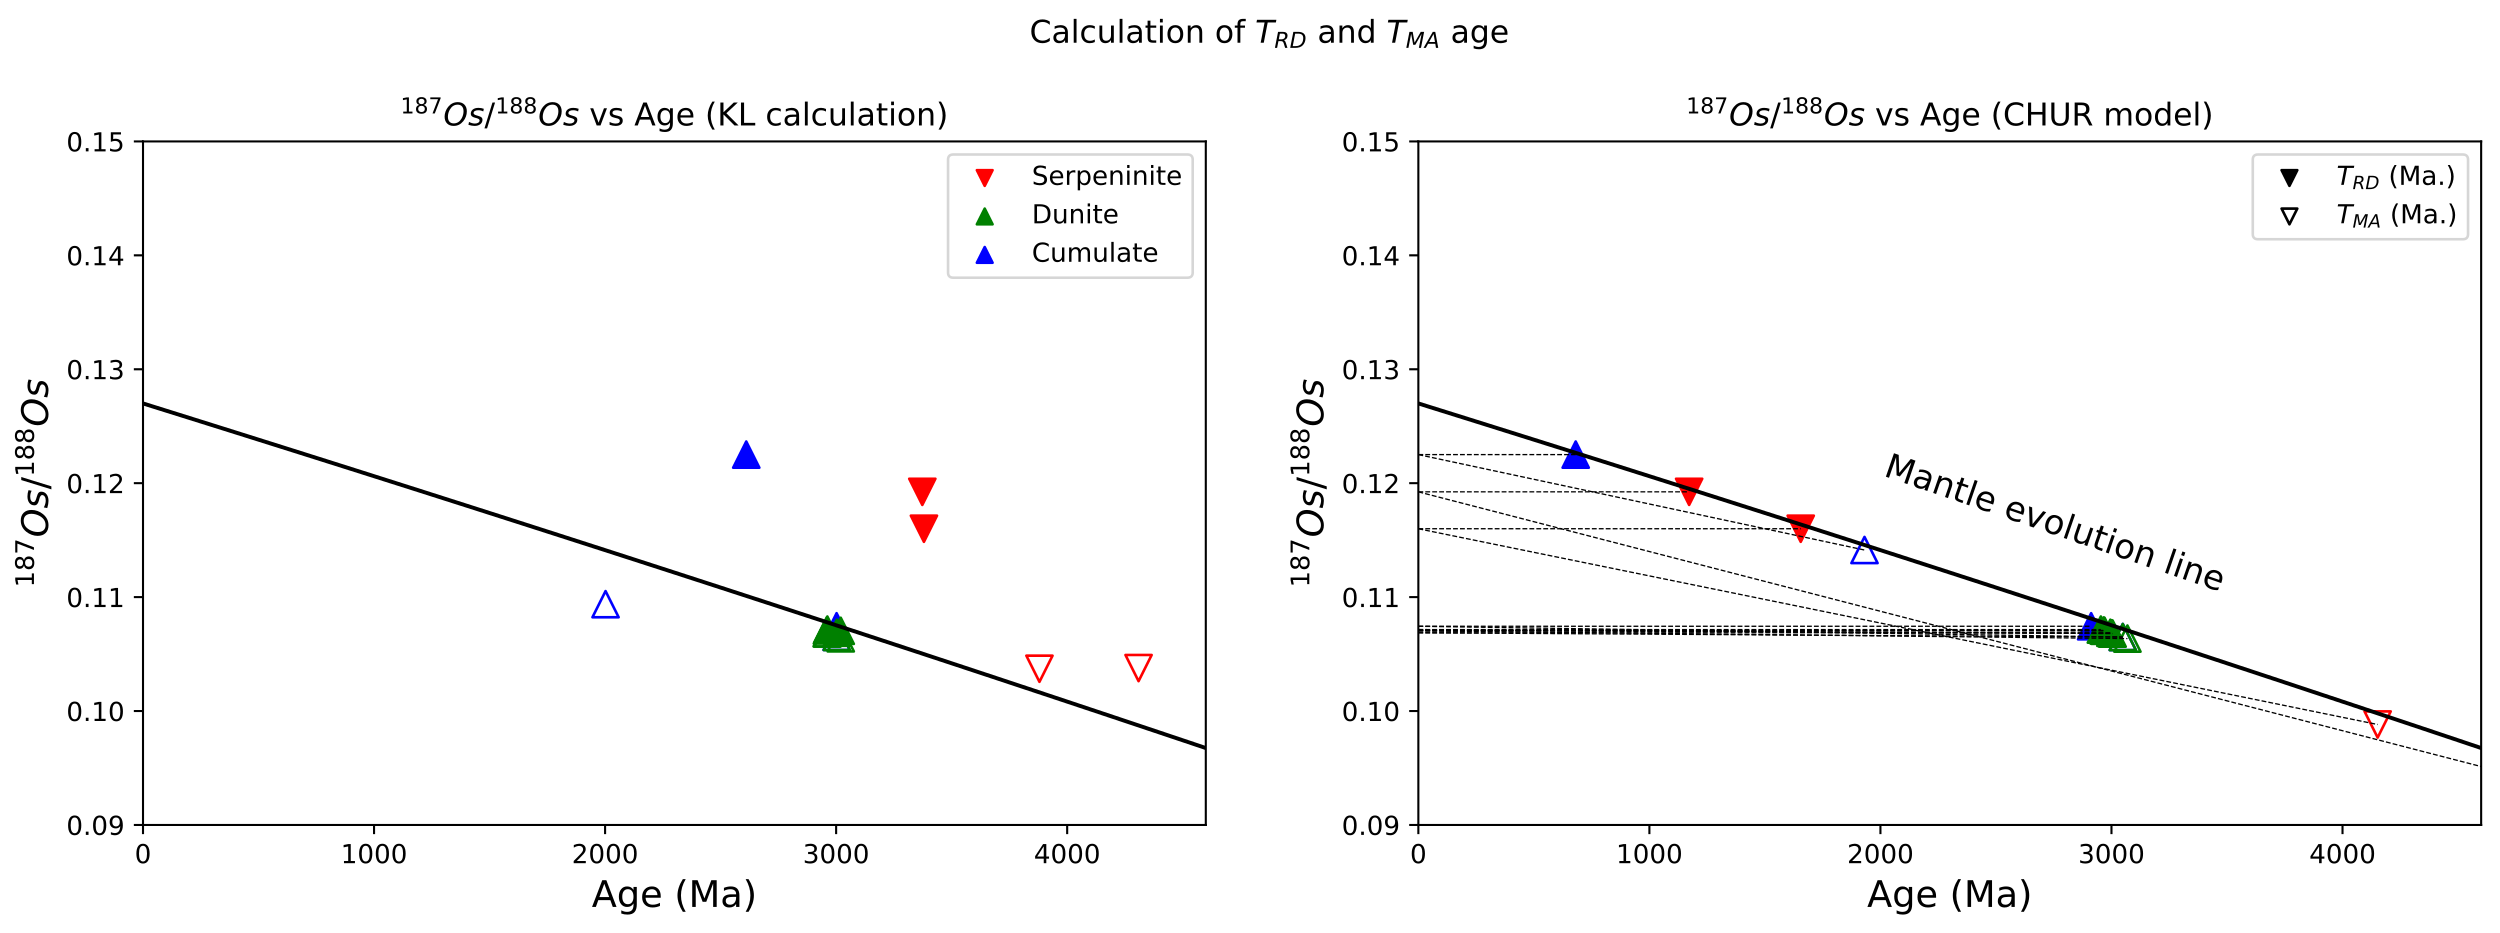 <?xml version="1.0" encoding="utf-8" standalone="no"?>
<!DOCTYPE svg PUBLIC "-//W3C//DTD SVG 1.1//EN"
  "http://www.w3.org/Graphics/SVG/1.1/DTD/svg11.dtd">
<!-- Created with matplotlib (https://matplotlib.org/) -->
<svg height="356.428pt" version="1.1" viewBox="0 0 954.606 356.428" width="954.606pt" xmlns="http://www.w3.org/2000/svg" xmlns:xlink="http://www.w3.org/1999/xlink">
 <defs>
  <style type="text/css">
*{stroke-linecap:butt;stroke-linejoin:round;}
  </style>
 </defs>
 <g id="figure_1">
  <g id="patch_1">
   <path d="M 0 356.428 
L 954.606 356.428 
L 954.606 0 
L 0 0 
z
" style="fill:#ffffff;"/>
  </g>
  <g id="axes_1">
   <g id="patch_2">
    <path d="M 54.606 315 
L 460.424 315 
L 460.424 54 
L 54.606 54 
z
" style="fill:#ffffff;"/>
   </g>
   <g id="PathCollection_1">
    <defs>
     <path d="M 0 -5 
L -5 5 
L 5 5 
z
" id="m060ca60e44" style="stroke:#0000ff;"/>
    </defs>
    <g clip-path="url(#pa802229e99)">
     <use style="fill:#0000ff;stroke:#0000ff;" x="284.952" xlink:href="#m060ca60e44" y="173.582"/>
    </g>
   </g>
   <g id="PathCollection_2">
    <path clip-path="url(#pa802229e99)" d="M 231.225 225.697 
L 226.225 235.697 
L 236.225 235.697 
z
" style="fill:none;stroke:#0000ff;"/>
   </g>
   <g id="PathCollection_3">
    <g clip-path="url(#pa802229e99)">
     <use style="fill:#0000ff;stroke:#0000ff;" x="319.446" xlink:href="#m060ca60e44" y="239.136"/>
    </g>
   </g>
   <g id="PathCollection_4">
    <path clip-path="url(#pa802229e99)" d="M 319.446 238.181 
L 314.446 248.181 
L 324.446 248.181 
z
" style="fill:none;stroke:#0000ff;"/>
   </g>
   <g id="PathCollection_5">
    <defs>
     <path d="M 0 -5 
L -5 5 
L 5 5 
z
" id="m8323a5c4ca" style="stroke:#008000;"/>
    </defs>
    <g clip-path="url(#pa802229e99)">
     <use style="fill:#008000;stroke:#008000;" x="321.034" xlink:href="#m8323a5c4ca" y="240.876"/>
    </g>
   </g>
   <g id="PathCollection_6">
    <path clip-path="url(#pa802229e99)" d="M 321.034 238.747 
L 316.034 248.747 
L 326.034 248.747 
z
" style="fill:none;stroke:#008000;"/>
   </g>
   <g id="PathCollection_7">
    <g clip-path="url(#pa802229e99)">
     <use style="fill:#008000;stroke:#008000;" x="319.534" xlink:href="#m8323a5c4ca" y="241.615"/>
    </g>
   </g>
   <g id="PathCollection_8">
    <path clip-path="url(#pa802229e99)" d="M 319.534 238.225 
L 314.534 248.225 
L 324.534 248.225 
z
" style="fill:none;stroke:#008000;"/>
   </g>
   <g id="PathCollection_9">
    <g clip-path="url(#pa802229e99)">
     <use style="fill:#008000;stroke:#008000;" x="315.917" xlink:href="#m8323a5c4ca" y="240.398"/>
    </g>
   </g>
   <g id="PathCollection_10">
    <path clip-path="url(#pa802229e99)" d="M 315.917 236.92 
L 310.917 246.92 
L 320.917 246.92 
z
" style="fill:none;stroke:#008000;"/>
   </g>
   <g id="PathCollection_11">
    <g clip-path="url(#pa802229e99)">
     <use style="fill:#008000;stroke:#008000;" x="315.741" xlink:href="#m8323a5c4ca" y="240.745"/>
    </g>
   </g>
   <g id="PathCollection_12">
    <path clip-path="url(#pa802229e99)" d="M 315.653 236.833 
L 310.653 246.833 
L 320.653 246.833 
z
" style="fill:none;stroke:#008000;"/>
   </g>
   <g id="PathCollection_13">
    <defs>
     <path d="M -0 5 
L 5 -5 
L -5 -5 
z
" id="m928530972f" style="stroke:#ff0000;"/>
    </defs>
    <g clip-path="url(#pa802229e99)">
     <use style="fill:#ff0000;stroke:#ff0000;" x="352.176" xlink:href="#m928530972f" y="187.806"/>
    </g>
   </g>
   <g id="PathCollection_14">
    <path clip-path="url(#pa802229e99)" d="M 434.751 260.101 
L 439.751 250.101 
L 429.751 250.101 
z
" style="fill:none;stroke:#ff0000;"/>
   </g>
   <g id="PathCollection_15">
    <g clip-path="url(#pa802229e99)">
     <use style="fill:#ff0000;stroke:#ff0000;" x="352.794" xlink:href="#m928530972f" y="201.9"/>
    </g>
   </g>
   <g id="PathCollection_16">
    <path clip-path="url(#pa802229e99)" d="M 396.904 260.361 
L 401.904 250.362 
L 391.904 250.362 
z
" style="fill:none;stroke:#ff0000;"/>
   </g>
   <g id="PathCollection_17"/>
   <g id="PathCollection_18"/>
   <g id="PathCollection_19"/>
   <g id="matplotlib.axis_1">
    <g id="xtick_1">
     <g id="line2d_1">
      <defs>
       <path d="M 0 0 
L 0 3.5 
" id="maa7078c59e" style="stroke:#000000;stroke-width:0.8;"/>
      </defs>
      <g>
       <use style="stroke:#000000;stroke-width:0.8;" x="54.606" xlink:href="#maa7078c59e" y="315"/>
      </g>
     </g>
     <g id="text_1">
      <!-- 0 -->
      <defs>
       <path d="M 31.781 66.406 
Q 24.172 66.406 20.328 58.906 
Q 16.5 51.422 16.5 36.375 
Q 16.5 21.391 20.328 13.891 
Q 24.172 6.391 31.781 6.391 
Q 39.453 6.391 43.281 13.891 
Q 47.125 21.391 47.125 36.375 
Q 47.125 51.422 43.281 58.906 
Q 39.453 66.406 31.781 66.406 
z
M 31.781 74.219 
Q 44.047 74.219 50.516 64.516 
Q 56.984 54.828 56.984 36.375 
Q 56.984 17.969 50.516 8.266 
Q 44.047 -1.422 31.781 -1.422 
Q 19.531 -1.422 13.062 8.266 
Q 6.594 17.969 6.594 36.375 
Q 6.594 54.828 13.062 64.516 
Q 19.531 74.219 31.781 74.219 
z
" id="DejaVuSans-48"/>
      </defs>
      <g transform="translate(51.424 329.598)scale(0.1 -0.1)">
       <use xlink:href="#DejaVuSans-48"/>
      </g>
     </g>
    </g>
    <g id="xtick_2">
     <g id="line2d_2">
      <g>
       <use style="stroke:#000000;stroke-width:0.8;" x="142.827" xlink:href="#maa7078c59e" y="315"/>
      </g>
     </g>
     <g id="text_2">
      <!-- 1000 -->
      <defs>
       <path d="M 12.406 8.297 
L 28.516 8.297 
L 28.516 63.922 
L 10.984 60.406 
L 10.984 69.391 
L 28.422 72.906 
L 38.281 72.906 
L 38.281 8.297 
L 54.391 8.297 
L 54.391 0 
L 12.406 0 
z
" id="DejaVuSans-49"/>
      </defs>
      <g transform="translate(130.102 329.598)scale(0.1 -0.1)">
       <use xlink:href="#DejaVuSans-49"/>
       <use x="63.623" xlink:href="#DejaVuSans-48"/>
       <use x="127.246" xlink:href="#DejaVuSans-48"/>
       <use x="190.869" xlink:href="#DejaVuSans-48"/>
      </g>
     </g>
    </g>
    <g id="xtick_3">
     <g id="line2d_3">
      <g>
       <use style="stroke:#000000;stroke-width:0.8;" x="231.048" xlink:href="#maa7078c59e" y="315"/>
      </g>
     </g>
     <g id="text_3">
      <!-- 2000 -->
      <defs>
       <path d="M 19.188 8.297 
L 53.609 8.297 
L 53.609 0 
L 7.328 0 
L 7.328 8.297 
Q 12.938 14.109 22.625 23.891 
Q 32.328 33.688 34.812 36.531 
Q 39.547 41.844 41.422 45.531 
Q 43.312 49.219 43.312 52.781 
Q 43.312 58.594 39.234 62.25 
Q 35.156 65.922 28.609 65.922 
Q 23.969 65.922 18.812 64.312 
Q 13.672 62.703 7.812 59.422 
L 7.812 69.391 
Q 13.766 71.781 18.938 73 
Q 24.125 74.219 28.422 74.219 
Q 39.75 74.219 46.484 68.547 
Q 53.219 62.891 53.219 53.422 
Q 53.219 48.922 51.531 44.891 
Q 49.859 40.875 45.406 35.406 
Q 44.188 33.984 37.641 27.219 
Q 31.109 20.453 19.188 8.297 
z
" id="DejaVuSans-50"/>
      </defs>
      <g transform="translate(218.323 329.598)scale(0.1 -0.1)">
       <use xlink:href="#DejaVuSans-50"/>
       <use x="63.623" xlink:href="#DejaVuSans-48"/>
       <use x="127.246" xlink:href="#DejaVuSans-48"/>
       <use x="190.869" xlink:href="#DejaVuSans-48"/>
      </g>
     </g>
    </g>
    <g id="xtick_4">
     <g id="line2d_4">
      <g>
       <use style="stroke:#000000;stroke-width:0.8;" x="319.27" xlink:href="#maa7078c59e" y="315"/>
      </g>
     </g>
     <g id="text_4">
      <!-- 3000 -->
      <defs>
       <path d="M 40.578 39.312 
Q 47.656 37.797 51.625 33 
Q 55.609 28.219 55.609 21.188 
Q 55.609 10.406 48.188 4.484 
Q 40.766 -1.422 27.094 -1.422 
Q 22.516 -1.422 17.656 -0.516 
Q 12.797 0.391 7.625 2.203 
L 7.625 11.719 
Q 11.719 9.328 16.594 8.109 
Q 21.484 6.891 26.812 6.891 
Q 36.078 6.891 40.938 10.547 
Q 45.797 14.203 45.797 21.188 
Q 45.797 27.641 41.281 31.266 
Q 36.766 34.906 28.719 34.906 
L 20.219 34.906 
L 20.219 43.016 
L 29.109 43.016 
Q 36.375 43.016 40.234 45.922 
Q 44.094 48.828 44.094 54.297 
Q 44.094 59.906 40.109 62.906 
Q 36.141 65.922 28.719 65.922 
Q 24.656 65.922 20.016 65.031 
Q 15.375 64.156 9.812 62.312 
L 9.812 71.094 
Q 15.438 72.656 20.344 73.438 
Q 25.25 74.219 29.594 74.219 
Q 40.828 74.219 47.359 69.109 
Q 53.906 64.016 53.906 55.328 
Q 53.906 49.266 50.438 45.094 
Q 46.969 40.922 40.578 39.312 
z
" id="DejaVuSans-51"/>
      </defs>
      <g transform="translate(306.545 329.598)scale(0.1 -0.1)">
       <use xlink:href="#DejaVuSans-51"/>
       <use x="63.623" xlink:href="#DejaVuSans-48"/>
       <use x="127.246" xlink:href="#DejaVuSans-48"/>
       <use x="190.869" xlink:href="#DejaVuSans-48"/>
      </g>
     </g>
    </g>
    <g id="xtick_5">
     <g id="line2d_5">
      <g>
       <use style="stroke:#000000;stroke-width:0.8;" x="407.491" xlink:href="#maa7078c59e" y="315"/>
      </g>
     </g>
     <g id="text_5">
      <!-- 4000 -->
      <defs>
       <path d="M 37.797 64.312 
L 12.891 25.391 
L 37.797 25.391 
z
M 35.203 72.906 
L 47.609 72.906 
L 47.609 25.391 
L 58.016 25.391 
L 58.016 17.188 
L 47.609 17.188 
L 47.609 0 
L 37.797 0 
L 37.797 17.188 
L 4.891 17.188 
L 4.891 26.703 
z
" id="DejaVuSans-52"/>
      </defs>
      <g transform="translate(394.766 329.598)scale(0.1 -0.1)">
       <use xlink:href="#DejaVuSans-52"/>
       <use x="63.623" xlink:href="#DejaVuSans-48"/>
       <use x="127.246" xlink:href="#DejaVuSans-48"/>
       <use x="190.869" xlink:href="#DejaVuSans-48"/>
      </g>
     </g>
    </g>
    <g id="text_6">
     <!-- Age (Ma) -->
     <defs>
      <path d="M 34.188 63.188 
L 20.797 26.906 
L 47.609 26.906 
z
M 28.609 72.906 
L 39.797 72.906 
L 67.578 0 
L 57.328 0 
L 50.688 18.703 
L 17.828 18.703 
L 11.188 0 
L 0.781 0 
z
" id="DejaVuSans-65"/>
      <path d="M 45.406 27.984 
Q 45.406 37.75 41.375 43.109 
Q 37.359 48.484 30.078 48.484 
Q 22.859 48.484 18.828 43.109 
Q 14.797 37.75 14.797 27.984 
Q 14.797 18.266 18.828 12.891 
Q 22.859 7.516 30.078 7.516 
Q 37.359 7.516 41.375 12.891 
Q 45.406 18.266 45.406 27.984 
z
M 54.391 6.781 
Q 54.391 -7.172 48.188 -13.984 
Q 42 -20.797 29.203 -20.797 
Q 24.469 -20.797 20.266 -20.094 
Q 16.062 -19.391 12.109 -17.922 
L 12.109 -9.188 
Q 16.062 -11.328 19.922 -12.344 
Q 23.781 -13.375 27.781 -13.375 
Q 36.625 -13.375 41.016 -8.766 
Q 45.406 -4.156 45.406 5.172 
L 45.406 9.625 
Q 42.625 4.781 38.281 2.391 
Q 33.938 0 27.875 0 
Q 17.828 0 11.672 7.656 
Q 5.516 15.328 5.516 27.984 
Q 5.516 40.672 11.672 48.328 
Q 17.828 56 27.875 56 
Q 33.938 56 38.281 53.609 
Q 42.625 51.219 45.406 46.391 
L 45.406 54.688 
L 54.391 54.688 
z
" id="DejaVuSans-103"/>
      <path d="M 56.203 29.594 
L 56.203 25.203 
L 14.891 25.203 
Q 15.484 15.922 20.484 11.062 
Q 25.484 6.203 34.422 6.203 
Q 39.594 6.203 44.453 7.469 
Q 49.312 8.734 54.109 11.281 
L 54.109 2.781 
Q 49.266 0.734 44.188 -0.344 
Q 39.109 -1.422 33.891 -1.422 
Q 20.797 -1.422 13.156 6.188 
Q 5.516 13.812 5.516 26.812 
Q 5.516 40.234 12.766 48.109 
Q 20.016 56 32.328 56 
Q 43.359 56 49.781 48.891 
Q 56.203 41.797 56.203 29.594 
z
M 47.219 32.234 
Q 47.125 39.594 43.094 43.984 
Q 39.062 48.391 32.422 48.391 
Q 24.906 48.391 20.391 44.141 
Q 15.875 39.891 15.188 32.172 
z
" id="DejaVuSans-101"/>
      <path id="DejaVuSans-32"/>
      <path d="M 31 75.875 
Q 24.469 64.656 21.281 53.656 
Q 18.109 42.672 18.109 31.391 
Q 18.109 20.125 21.312 9.062 
Q 24.516 -2 31 -13.188 
L 23.188 -13.188 
Q 15.875 -1.703 12.234 9.375 
Q 8.594 20.453 8.594 31.391 
Q 8.594 42.281 12.203 53.312 
Q 15.828 64.359 23.188 75.875 
z
" id="DejaVuSans-40"/>
      <path d="M 9.812 72.906 
L 24.516 72.906 
L 43.109 23.297 
L 61.812 72.906 
L 76.516 72.906 
L 76.516 0 
L 66.891 0 
L 66.891 64.016 
L 48.094 14.016 
L 38.188 14.016 
L 19.391 64.016 
L 19.391 0 
L 9.812 0 
z
" id="DejaVuSans-77"/>
      <path d="M 34.281 27.484 
Q 23.391 27.484 19.188 25 
Q 14.984 22.516 14.984 16.5 
Q 14.984 11.719 18.141 8.906 
Q 21.297 6.109 26.703 6.109 
Q 34.188 6.109 38.703 11.406 
Q 43.219 16.703 43.219 25.484 
L 43.219 27.484 
z
M 52.203 31.203 
L 52.203 0 
L 43.219 0 
L 43.219 8.297 
Q 40.141 3.328 35.547 0.953 
Q 30.953 -1.422 24.312 -1.422 
Q 15.922 -1.422 10.953 3.297 
Q 6 8.016 6 15.922 
Q 6 25.141 12.172 29.828 
Q 18.359 34.516 30.609 34.516 
L 43.219 34.516 
L 43.219 35.406 
Q 43.219 41.609 39.141 45 
Q 35.062 48.391 27.688 48.391 
Q 23 48.391 18.547 47.266 
Q 14.109 46.141 10.016 43.891 
L 10.016 52.203 
Q 14.938 54.109 19.578 55.047 
Q 24.219 56 28.609 56 
Q 40.484 56 46.344 49.844 
Q 52.203 43.703 52.203 31.203 
z
" id="DejaVuSans-97"/>
      <path d="M 8.016 75.875 
L 15.828 75.875 
Q 23.141 64.359 26.781 53.312 
Q 30.422 42.281 30.422 31.391 
Q 30.422 20.453 26.781 9.375 
Q 23.141 -1.703 15.828 -13.188 
L 8.016 -13.188 
Q 14.5 -2 17.703 9.062 
Q 20.906 20.125 20.906 31.391 
Q 20.906 42.672 17.703 53.656 
Q 14.5 64.656 8.016 75.875 
z
" id="DejaVuSans-41"/>
     </defs>
     <g transform="translate(225.959 346.316)scale(0.14 -0.14)">
      <use xlink:href="#DejaVuSans-65"/>
      <use x="68.408" xlink:href="#DejaVuSans-103"/>
      <use x="131.885" xlink:href="#DejaVuSans-101"/>
      <use x="193.408" xlink:href="#DejaVuSans-32"/>
      <use x="225.195" xlink:href="#DejaVuSans-40"/>
      <use x="264.209" xlink:href="#DejaVuSans-77"/>
      <use x="350.488" xlink:href="#DejaVuSans-97"/>
      <use x="411.768" xlink:href="#DejaVuSans-41"/>
     </g>
    </g>
   </g>
   <g id="matplotlib.axis_2">
    <g id="ytick_1">
     <g id="line2d_6">
      <defs>
       <path d="M 0 0 
L -3.5 0 
" id="m5f5514abdb" style="stroke:#000000;stroke-width:0.8;"/>
      </defs>
      <g>
       <use style="stroke:#000000;stroke-width:0.8;" x="54.606" xlink:href="#m5f5514abdb" y="315"/>
      </g>
     </g>
     <g id="text_7">
      <!-- 0.09 -->
      <defs>
       <path d="M 10.688 12.406 
L 21 12.406 
L 21 0 
L 10.688 0 
z
" id="DejaVuSans-46"/>
       <path d="M 10.984 1.516 
L 10.984 10.5 
Q 14.703 8.734 18.5 7.812 
Q 22.312 6.891 25.984 6.891 
Q 35.75 6.891 40.891 13.453 
Q 46.047 20.016 46.781 33.406 
Q 43.953 29.203 39.594 26.953 
Q 35.25 24.703 29.984 24.703 
Q 19.047 24.703 12.672 31.312 
Q 6.297 37.938 6.297 49.422 
Q 6.297 60.641 12.938 67.422 
Q 19.578 74.219 30.609 74.219 
Q 43.266 74.219 49.922 64.516 
Q 56.594 54.828 56.594 36.375 
Q 56.594 19.141 48.406 8.859 
Q 40.234 -1.422 26.422 -1.422 
Q 22.703 -1.422 18.891 -0.688 
Q 15.094 0.047 10.984 1.516 
z
M 30.609 32.422 
Q 37.25 32.422 41.125 36.953 
Q 45.016 41.5 45.016 49.422 
Q 45.016 57.281 41.125 61.844 
Q 37.25 66.406 30.609 66.406 
Q 23.969 66.406 20.094 61.844 
Q 16.219 57.281 16.219 49.422 
Q 16.219 41.5 20.094 36.953 
Q 23.969 32.422 30.609 32.422 
z
" id="DejaVuSans-57"/>
      </defs>
      <g transform="translate(25.34 318.799)scale(0.1 -0.1)">
       <use xlink:href="#DejaVuSans-48"/>
       <use x="63.623" xlink:href="#DejaVuSans-46"/>
       <use x="95.41" xlink:href="#DejaVuSans-48"/>
       <use x="159.033" xlink:href="#DejaVuSans-57"/>
      </g>
     </g>
    </g>
    <g id="ytick_2">
     <g id="line2d_7">
      <g>
       <use style="stroke:#000000;stroke-width:0.8;" x="54.606" xlink:href="#m5f5514abdb" y="271.5"/>
      </g>
     </g>
     <g id="text_8">
      <!-- 0.10 -->
      <g transform="translate(25.34 275.299)scale(0.1 -0.1)">
       <use xlink:href="#DejaVuSans-48"/>
       <use x="63.623" xlink:href="#DejaVuSans-46"/>
       <use x="95.41" xlink:href="#DejaVuSans-49"/>
       <use x="159.033" xlink:href="#DejaVuSans-48"/>
      </g>
     </g>
    </g>
    <g id="ytick_3">
     <g id="line2d_8">
      <g>
       <use style="stroke:#000000;stroke-width:0.8;" x="54.606" xlink:href="#m5f5514abdb" y="228"/>
      </g>
     </g>
     <g id="text_9">
      <!-- 0.11 -->
      <g transform="translate(25.34 231.799)scale(0.1 -0.1)">
       <use xlink:href="#DejaVuSans-48"/>
       <use x="63.623" xlink:href="#DejaVuSans-46"/>
       <use x="95.41" xlink:href="#DejaVuSans-49"/>
       <use x="159.033" xlink:href="#DejaVuSans-49"/>
      </g>
     </g>
    </g>
    <g id="ytick_4">
     <g id="line2d_9">
      <g>
       <use style="stroke:#000000;stroke-width:0.8;" x="54.606" xlink:href="#m5f5514abdb" y="184.5"/>
      </g>
     </g>
     <g id="text_10">
      <!-- 0.12 -->
      <g transform="translate(25.34 188.299)scale(0.1 -0.1)">
       <use xlink:href="#DejaVuSans-48"/>
       <use x="63.623" xlink:href="#DejaVuSans-46"/>
       <use x="95.41" xlink:href="#DejaVuSans-49"/>
       <use x="159.033" xlink:href="#DejaVuSans-50"/>
      </g>
     </g>
    </g>
    <g id="ytick_5">
     <g id="line2d_10">
      <g>
       <use style="stroke:#000000;stroke-width:0.8;" x="54.606" xlink:href="#m5f5514abdb" y="141"/>
      </g>
     </g>
     <g id="text_11">
      <!-- 0.13 -->
      <g transform="translate(25.34 144.799)scale(0.1 -0.1)">
       <use xlink:href="#DejaVuSans-48"/>
       <use x="63.623" xlink:href="#DejaVuSans-46"/>
       <use x="95.41" xlink:href="#DejaVuSans-49"/>
       <use x="159.033" xlink:href="#DejaVuSans-51"/>
      </g>
     </g>
    </g>
    <g id="ytick_6">
     <g id="line2d_11">
      <g>
       <use style="stroke:#000000;stroke-width:0.8;" x="54.606" xlink:href="#m5f5514abdb" y="97.5"/>
      </g>
     </g>
     <g id="text_12">
      <!-- 0.14 -->
      <g transform="translate(25.34 101.299)scale(0.1 -0.1)">
       <use xlink:href="#DejaVuSans-48"/>
       <use x="63.623" xlink:href="#DejaVuSans-46"/>
       <use x="95.41" xlink:href="#DejaVuSans-49"/>
       <use x="159.033" xlink:href="#DejaVuSans-52"/>
      </g>
     </g>
    </g>
    <g id="ytick_7">
     <g id="line2d_12">
      <g>
       <use style="stroke:#000000;stroke-width:0.8;" x="54.606" xlink:href="#m5f5514abdb" y="54"/>
      </g>
     </g>
     <g id="text_13">
      <!-- 0.15 -->
      <defs>
       <path d="M 10.797 72.906 
L 49.516 72.906 
L 49.516 64.594 
L 19.828 64.594 
L 19.828 46.734 
Q 21.969 47.469 24.109 47.828 
Q 26.266 48.188 28.422 48.188 
Q 40.625 48.188 47.75 41.5 
Q 54.891 34.812 54.891 23.391 
Q 54.891 11.625 47.562 5.094 
Q 40.234 -1.422 26.906 -1.422 
Q 22.312 -1.422 17.547 -0.641 
Q 12.797 0.141 7.719 1.703 
L 7.719 11.625 
Q 12.109 9.234 16.797 8.062 
Q 21.484 6.891 26.703 6.891 
Q 35.156 6.891 40.078 11.328 
Q 45.016 15.766 45.016 23.391 
Q 45.016 31 40.078 35.438 
Q 35.156 39.891 26.703 39.891 
Q 22.75 39.891 18.812 39.016 
Q 14.891 38.141 10.797 36.281 
z
" id="DejaVuSans-53"/>
      </defs>
      <g transform="translate(25.34 57.799)scale(0.1 -0.1)">
       <use xlink:href="#DejaVuSans-48"/>
       <use x="63.623" xlink:href="#DejaVuSans-46"/>
       <use x="95.41" xlink:href="#DejaVuSans-49"/>
       <use x="159.033" xlink:href="#DejaVuSans-53"/>
      </g>
     </g>
    </g>
    <g id="text_14">
     <!-- $^{187}Os/^{188}Os$ -->
     <defs>
      <path d="M 31.781 34.625 
Q 24.75 34.625 20.719 30.859 
Q 16.703 27.094 16.703 20.516 
Q 16.703 13.922 20.719 10.156 
Q 24.75 6.391 31.781 6.391 
Q 38.812 6.391 42.859 10.172 
Q 46.922 13.969 46.922 20.516 
Q 46.922 27.094 42.891 30.859 
Q 38.875 34.625 31.781 34.625 
z
M 21.922 38.812 
Q 15.578 40.375 12.031 44.719 
Q 8.5 49.078 8.5 55.328 
Q 8.5 64.062 14.719 69.141 
Q 20.953 74.219 31.781 74.219 
Q 42.672 74.219 48.875 69.141 
Q 55.078 64.062 55.078 55.328 
Q 55.078 49.078 51.531 44.719 
Q 48 40.375 41.703 38.812 
Q 48.828 37.156 52.797 32.312 
Q 56.781 27.484 56.781 20.516 
Q 56.781 9.906 50.312 4.234 
Q 43.844 -1.422 31.781 -1.422 
Q 19.734 -1.422 13.25 4.234 
Q 6.781 9.906 6.781 20.516 
Q 6.781 27.484 10.781 32.312 
Q 14.797 37.156 21.922 38.812 
z
M 18.312 54.391 
Q 18.312 48.734 21.844 45.562 
Q 25.391 42.391 31.781 42.391 
Q 38.141 42.391 41.719 45.562 
Q 45.312 48.734 45.312 54.391 
Q 45.312 60.062 41.719 63.234 
Q 38.141 66.406 31.781 66.406 
Q 25.391 66.406 21.844 63.234 
Q 18.312 60.062 18.312 54.391 
z
" id="DejaVuSans-56"/>
      <path d="M 8.203 72.906 
L 55.078 72.906 
L 55.078 68.703 
L 28.609 0 
L 18.312 0 
L 43.219 64.594 
L 8.203 64.594 
z
" id="DejaVuSans-55"/>
      <path d="M 45.609 66.219 
Q 37.5 66.219 31.297 62.281 
Q 25.094 58.344 20.516 50.297 
Q 17.578 45.172 16.031 39.406 
Q 14.5 33.641 14.5 27.781 
Q 14.5 17.625 19.359 12.109 
Q 24.219 6.594 33.109 6.594 
Q 41.109 6.594 47.375 10.562 
Q 53.656 14.547 58.109 22.406 
Q 61.078 27.688 62.641 33.469 
Q 64.203 39.266 64.203 45.016 
Q 64.203 55.125 59.312 60.672 
Q 54.438 66.219 45.609 66.219 
z
M 32.812 -1.422 
Q 19.391 -1.422 11.688 6.531 
Q 4 14.5 4 28.328 
Q 4 36.234 7 44.484 
Q 10.016 52.734 15.281 59.188 
Q 21.484 66.75 29.094 70.484 
Q 36.719 74.219 45.906 74.219 
Q 59.281 74.219 66.984 66.328 
Q 74.703 58.453 74.703 44.828 
Q 74.703 36.422 71.766 28.312 
Q 68.844 20.219 63.375 13.625 
Q 57.125 6 49.578 2.281 
Q 42.047 -1.422 32.812 -1.422 
z
" id="DejaVuSans-Oblique-79"/>
      <path d="M 50 53.078 
L 48.297 44.578 
Q 44.734 46.531 40.766 47.5 
Q 36.812 48.484 32.625 48.484 
Q 25.531 48.484 21.453 46.062 
Q 17.391 43.656 17.391 39.5 
Q 17.391 34.672 26.859 32.078 
Q 27.594 31.891 27.938 31.781 
L 30.812 30.906 
Q 39.797 28.422 42.797 25.688 
Q 45.797 22.953 45.797 18.219 
Q 45.797 9.516 38.891 4.047 
Q 31.984 -1.422 20.797 -1.422 
Q 16.453 -1.422 11.672 -0.578 
Q 6.891 0.25 1.125 2 
L 2.875 11.281 
Q 7.812 8.734 12.594 7.422 
Q 17.391 6.109 21.781 6.109 
Q 28.375 6.109 32.5 8.938 
Q 36.625 11.766 36.625 16.109 
Q 36.625 20.797 25.781 23.688 
L 24.859 23.922 
L 21.781 24.703 
Q 14.938 26.516 11.766 29.469 
Q 8.594 32.422 8.594 37.016 
Q 8.594 45.75 15.156 50.875 
Q 21.734 56 33.016 56 
Q 37.453 56 41.672 55.266 
Q 45.906 54.547 50 53.078 
z
" id="DejaVuSans-Oblique-115"/>
      <path d="M 25.391 72.906 
L 33.688 72.906 
L 8.297 -9.281 
L 0 -9.281 
z
" id="DejaVuSans-47"/>
     </defs>
     <g transform="translate(18.428 224.4)rotate(-90)scale(0.14 -0.14)">
      <use transform="translate(0.957 39.047)scale(0.7)" xlink:href="#DejaVuSans-49"/>
      <use transform="translate(45.493 39.047)scale(0.7)" xlink:href="#DejaVuSans-56"/>
      <use transform="translate(90.029 39.047)scale(0.7)" xlink:href="#DejaVuSans-55"/>
      <use transform="translate(137.3 0.766)" xlink:href="#DejaVuSans-Oblique-79"/>
      <use transform="translate(216.011 0.766)" xlink:href="#DejaVuSans-Oblique-115"/>
      <use transform="translate(268.11 0.766)" xlink:href="#DejaVuSans-47"/>
      <use transform="translate(302.759 39.047)scale(0.7)" xlink:href="#DejaVuSans-49"/>
      <use transform="translate(347.295 39.047)scale(0.7)" xlink:href="#DejaVuSans-56"/>
      <use transform="translate(391.831 39.047)scale(0.7)" xlink:href="#DejaVuSans-56"/>
      <use transform="translate(439.102 0.766)" xlink:href="#DejaVuSans-Oblique-79"/>
      <use transform="translate(517.812 0.766)" xlink:href="#DejaVuSans-Oblique-115"/>
     </g>
    </g>
   </g>
   <g id="line2d_13">
    <path clip-path="url(#pa802229e99)" d="M 54.606 154.05 
L 63.428 156.808 
L 72.25 159.571 
L 81.072 162.338 
L 89.894 165.109 
L 98.716 167.885 
L 107.538 170.665 
L 116.361 173.45 
L 125.183 176.24 
L 134.005 179.033 
L 142.827 181.832 
L 151.649 184.635 
L 160.471 187.442 
L 169.293 190.254 
L 178.116 193.07 
L 186.938 195.891 
L 195.76 198.717 
L 204.582 201.547 
L 213.404 204.382 
L 222.226 207.221 
L 231.048 210.065 
L 239.87 212.913 
L 248.693 215.766 
L 257.515 218.623 
L 266.337 221.486 
L 275.159 224.352 
L 283.981 227.224 
L 292.803 230.1 
L 301.625 232.98 
L 310.448 235.866 
L 319.27 238.755 
L 328.092 241.65 
L 336.914 244.549 
L 345.736 247.453 
L 354.558 250.362 
L 363.38 253.275 
L 372.202 256.193 
L 381.025 259.116 
L 389.847 262.043 
L 398.669 264.975 
L 407.491 267.912 
L 416.313 270.854 
L 425.135 273.8 
L 433.957 276.751 
L 442.78 279.707 
L 451.602 282.667 
L 460.424 285.633 
" style="fill:none;stroke:#000000;stroke-linecap:square;stroke-width:1.5;"/>
   </g>
   <g id="patch_3">
    <path d="M 54.606 315 
L 54.606 54 
" style="fill:none;stroke:#000000;stroke-linecap:square;stroke-linejoin:miter;stroke-width:0.8;"/>
   </g>
   <g id="patch_4">
    <path d="M 460.424 315 
L 460.424 54 
" style="fill:none;stroke:#000000;stroke-linecap:square;stroke-linejoin:miter;stroke-width:0.8;"/>
   </g>
   <g id="patch_5">
    <path d="M 54.606 315 
L 460.424 315 
" style="fill:none;stroke:#000000;stroke-linecap:square;stroke-linejoin:miter;stroke-width:0.8;"/>
   </g>
   <g id="patch_6">
    <path d="M 54.606 54 
L 460.424 54 
" style="fill:none;stroke:#000000;stroke-linecap:square;stroke-linejoin:miter;stroke-width:0.8;"/>
   </g>
   <g id="text_15">
    <!-- $^{187}Os/^{188}Os$ vs Age (KL calculation) -->
    <defs>
     <path d="M 2.984 54.688 
L 12.5 54.688 
L 29.594 8.797 
L 46.688 54.688 
L 56.203 54.688 
L 35.688 0 
L 23.484 0 
z
" id="DejaVuSans-118"/>
     <path d="M 44.281 53.078 
L 44.281 44.578 
Q 40.484 46.531 36.375 47.5 
Q 32.281 48.484 27.875 48.484 
Q 21.188 48.484 17.844 46.438 
Q 14.5 44.391 14.5 40.281 
Q 14.5 37.156 16.891 35.375 
Q 19.281 33.594 26.516 31.984 
L 29.594 31.297 
Q 39.156 29.25 43.188 25.516 
Q 47.219 21.781 47.219 15.094 
Q 47.219 7.469 41.188 3.016 
Q 35.156 -1.422 24.609 -1.422 
Q 20.219 -1.422 15.453 -0.562 
Q 10.688 0.297 5.422 2 
L 5.422 11.281 
Q 10.406 8.688 15.234 7.391 
Q 20.062 6.109 24.812 6.109 
Q 31.156 6.109 34.562 8.281 
Q 37.984 10.453 37.984 14.406 
Q 37.984 18.062 35.516 20.016 
Q 33.062 21.969 24.703 23.781 
L 21.578 24.516 
Q 13.234 26.266 9.516 29.906 
Q 5.812 33.547 5.812 39.891 
Q 5.812 47.609 11.281 51.797 
Q 16.75 56 26.812 56 
Q 31.781 56 36.172 55.266 
Q 40.578 54.547 44.281 53.078 
z
" id="DejaVuSans-115"/>
     <path d="M 9.812 72.906 
L 19.672 72.906 
L 19.672 42.094 
L 52.391 72.906 
L 65.094 72.906 
L 28.906 38.922 
L 67.672 0 
L 54.688 0 
L 19.672 35.109 
L 19.672 0 
L 9.812 0 
z
" id="DejaVuSans-75"/>
     <path d="M 9.812 72.906 
L 19.672 72.906 
L 19.672 8.297 
L 55.172 8.297 
L 55.172 0 
L 9.812 0 
z
" id="DejaVuSans-76"/>
     <path d="M 48.781 52.594 
L 48.781 44.188 
Q 44.969 46.297 41.141 47.344 
Q 37.312 48.391 33.406 48.391 
Q 24.656 48.391 19.812 42.844 
Q 14.984 37.312 14.984 27.297 
Q 14.984 17.281 19.812 11.734 
Q 24.656 6.203 33.406 6.203 
Q 37.312 6.203 41.141 7.25 
Q 44.969 8.297 48.781 10.406 
L 48.781 2.094 
Q 45.016 0.344 40.984 -0.531 
Q 36.969 -1.422 32.422 -1.422 
Q 20.062 -1.422 12.781 6.344 
Q 5.516 14.109 5.516 27.297 
Q 5.516 40.672 12.859 48.328 
Q 20.219 56 33.016 56 
Q 37.156 56 41.109 55.141 
Q 45.062 54.297 48.781 52.594 
z
" id="DejaVuSans-99"/>
     <path d="M 9.422 75.984 
L 18.406 75.984 
L 18.406 0 
L 9.422 0 
z
" id="DejaVuSans-108"/>
     <path d="M 8.5 21.578 
L 8.5 54.688 
L 17.484 54.688 
L 17.484 21.922 
Q 17.484 14.156 20.5 10.266 
Q 23.531 6.391 29.594 6.391 
Q 36.859 6.391 41.078 11.031 
Q 45.312 15.672 45.312 23.688 
L 45.312 54.688 
L 54.297 54.688 
L 54.297 0 
L 45.312 0 
L 45.312 8.406 
Q 42.047 3.422 37.719 1 
Q 33.406 -1.422 27.688 -1.422 
Q 18.266 -1.422 13.375 4.438 
Q 8.5 10.297 8.5 21.578 
z
M 31.109 56 
z
" id="DejaVuSans-117"/>
     <path d="M 18.312 70.219 
L 18.312 54.688 
L 36.812 54.688 
L 36.812 47.703 
L 18.312 47.703 
L 18.312 18.016 
Q 18.312 11.328 20.141 9.422 
Q 21.969 7.516 27.594 7.516 
L 36.812 7.516 
L 36.812 0 
L 27.594 0 
Q 17.188 0 13.234 3.875 
Q 9.281 7.766 9.281 18.016 
L 9.281 47.703 
L 2.688 47.703 
L 2.688 54.688 
L 9.281 54.688 
L 9.281 70.219 
z
" id="DejaVuSans-116"/>
     <path d="M 9.422 54.688 
L 18.406 54.688 
L 18.406 0 
L 9.422 0 
z
M 9.422 75.984 
L 18.406 75.984 
L 18.406 64.594 
L 9.422 64.594 
z
" id="DejaVuSans-105"/>
     <path d="M 30.609 48.391 
Q 23.391 48.391 19.188 42.75 
Q 14.984 37.109 14.984 27.297 
Q 14.984 17.484 19.156 11.844 
Q 23.344 6.203 30.609 6.203 
Q 37.797 6.203 41.984 11.859 
Q 46.188 17.531 46.188 27.297 
Q 46.188 37.016 41.984 42.703 
Q 37.797 48.391 30.609 48.391 
z
M 30.609 56 
Q 42.328 56 49.016 48.375 
Q 55.719 40.766 55.719 27.297 
Q 55.719 13.875 49.016 6.219 
Q 42.328 -1.422 30.609 -1.422 
Q 18.844 -1.422 12.172 6.219 
Q 5.516 13.875 5.516 27.297 
Q 5.516 40.766 12.172 48.375 
Q 18.844 56 30.609 56 
z
" id="DejaVuSans-111"/>
     <path d="M 54.891 33.016 
L 54.891 0 
L 45.906 0 
L 45.906 32.719 
Q 45.906 40.484 42.875 44.328 
Q 39.844 48.188 33.797 48.188 
Q 26.516 48.188 22.312 43.547 
Q 18.109 38.922 18.109 30.906 
L 18.109 0 
L 9.078 0 
L 9.078 54.688 
L 18.109 54.688 
L 18.109 46.188 
Q 21.344 51.125 25.703 53.562 
Q 30.078 56 35.797 56 
Q 45.219 56 50.047 50.172 
Q 54.891 44.344 54.891 33.016 
z
" id="DejaVuSans-110"/>
    </defs>
    <g transform="translate(152.815 48)scale(0.12 -0.12)">
     <use transform="translate(0.957 39.047)scale(0.7)" xlink:href="#DejaVuSans-49"/>
     <use transform="translate(45.493 39.047)scale(0.7)" xlink:href="#DejaVuSans-56"/>
     <use transform="translate(90.029 39.047)scale(0.7)" xlink:href="#DejaVuSans-55"/>
     <use transform="translate(137.3 0.766)" xlink:href="#DejaVuSans-Oblique-79"/>
     <use transform="translate(216.011 0.766)" xlink:href="#DejaVuSans-Oblique-115"/>
     <use transform="translate(268.11 0.766)" xlink:href="#DejaVuSans-47"/>
     <use transform="translate(302.759 39.047)scale(0.7)" xlink:href="#DejaVuSans-49"/>
     <use transform="translate(347.295 39.047)scale(0.7)" xlink:href="#DejaVuSans-56"/>
     <use transform="translate(391.831 39.047)scale(0.7)" xlink:href="#DejaVuSans-56"/>
     <use transform="translate(439.102 0.766)" xlink:href="#DejaVuSans-Oblique-79"/>
     <use transform="translate(517.812 0.766)" xlink:href="#DejaVuSans-Oblique-115"/>
     <use transform="translate(569.912 0.766)" xlink:href="#DejaVuSans-32"/>
     <use transform="translate(601.699 0.766)" xlink:href="#DejaVuSans-118"/>
     <use transform="translate(660.879 0.766)" xlink:href="#DejaVuSans-115"/>
     <use transform="translate(712.979 0.766)" xlink:href="#DejaVuSans-32"/>
     <use transform="translate(744.766 0.766)" xlink:href="#DejaVuSans-65"/>
     <use transform="translate(813.174 0.766)" xlink:href="#DejaVuSans-103"/>
     <use transform="translate(876.65 0.766)" xlink:href="#DejaVuSans-101"/>
     <use transform="translate(938.174 0.766)" xlink:href="#DejaVuSans-32"/>
     <use transform="translate(969.961 0.766)" xlink:href="#DejaVuSans-40"/>
     <use transform="translate(1008.975 0.766)" xlink:href="#DejaVuSans-75"/>
     <use transform="translate(1074.551 0.766)" xlink:href="#DejaVuSans-76"/>
     <use transform="translate(1130.264 0.766)" xlink:href="#DejaVuSans-32"/>
     <use transform="translate(1162.051 0.766)" xlink:href="#DejaVuSans-99"/>
     <use transform="translate(1217.031 0.766)" xlink:href="#DejaVuSans-97"/>
     <use transform="translate(1278.311 0.766)" xlink:href="#DejaVuSans-108"/>
     <use transform="translate(1306.094 0.766)" xlink:href="#DejaVuSans-99"/>
     <use transform="translate(1361.074 0.766)" xlink:href="#DejaVuSans-117"/>
     <use transform="translate(1424.453 0.766)" xlink:href="#DejaVuSans-108"/>
     <use transform="translate(1452.236 0.766)" xlink:href="#DejaVuSans-97"/>
     <use transform="translate(1513.516 0.766)" xlink:href="#DejaVuSans-116"/>
     <use transform="translate(1552.725 0.766)" xlink:href="#DejaVuSans-105"/>
     <use transform="translate(1580.508 0.766)" xlink:href="#DejaVuSans-111"/>
     <use transform="translate(1641.689 0.766)" xlink:href="#DejaVuSans-110"/>
     <use transform="translate(1705.068 0.766)" xlink:href="#DejaVuSans-41"/>
    </g>
   </g>
   <g id="legend_1">
    <g id="patch_7">
     <path d="M 364.005 106.034 
L 453.424 106.034 
Q 455.424 106.034 455.424 104.034 
L 455.424 61 
Q 455.424 59 453.424 59 
L 364.005 59 
Q 362.005 59 362.005 61 
L 362.005 104.034 
Q 362.005 106.034 364.005 106.034 
z
" style="fill:#ffffff;opacity:0.8;stroke:#cccccc;stroke-linejoin:miter;"/>
    </g>
    <g id="PathCollection_20">
     <defs>
      <path d="M -0 3 
L 3 -3 
L -3 -3 
z
" id="mdeb6052c6a" style="stroke:#ff0000;"/>
     </defs>
     <g>
      <use style="fill:#ff0000;stroke:#ff0000;" x="376.005" xlink:href="#mdeb6052c6a" y="67.973"/>
     </g>
    </g>
    <g id="text_16">
     <!-- Serpeninite -->
     <defs>
      <path d="M 53.516 70.516 
L 53.516 60.891 
Q 47.906 63.578 42.922 64.891 
Q 37.938 66.219 33.297 66.219 
Q 25.25 66.219 20.875 63.094 
Q 16.5 59.969 16.5 54.203 
Q 16.5 49.359 19.406 46.891 
Q 22.312 44.438 30.422 42.922 
L 36.375 41.703 
Q 47.406 39.594 52.656 34.297 
Q 57.906 29 57.906 20.125 
Q 57.906 9.516 50.797 4.047 
Q 43.703 -1.422 29.984 -1.422 
Q 24.812 -1.422 18.969 -0.25 
Q 13.141 0.922 6.891 3.219 
L 6.891 13.375 
Q 12.891 10.016 18.656 8.297 
Q 24.422 6.594 29.984 6.594 
Q 38.422 6.594 43.016 9.906 
Q 47.609 13.234 47.609 19.391 
Q 47.609 24.75 44.312 27.781 
Q 41.016 30.812 33.5 32.328 
L 27.484 33.5 
Q 16.453 35.688 11.516 40.375 
Q 6.594 45.062 6.594 53.422 
Q 6.594 63.094 13.406 68.656 
Q 20.219 74.219 32.172 74.219 
Q 37.312 74.219 42.625 73.281 
Q 47.953 72.359 53.516 70.516 
z
" id="DejaVuSans-83"/>
      <path d="M 41.109 46.297 
Q 39.594 47.172 37.812 47.578 
Q 36.031 48 33.891 48 
Q 26.266 48 22.188 43.047 
Q 18.109 38.094 18.109 28.812 
L 18.109 0 
L 9.078 0 
L 9.078 54.688 
L 18.109 54.688 
L 18.109 46.188 
Q 20.953 51.172 25.484 53.578 
Q 30.031 56 36.531 56 
Q 37.453 56 38.578 55.875 
Q 39.703 55.766 41.062 55.516 
z
" id="DejaVuSans-114"/>
      <path d="M 18.109 8.203 
L 18.109 -20.797 
L 9.078 -20.797 
L 9.078 54.688 
L 18.109 54.688 
L 18.109 46.391 
Q 20.953 51.266 25.266 53.625 
Q 29.594 56 35.594 56 
Q 45.562 56 51.781 48.094 
Q 58.016 40.188 58.016 27.297 
Q 58.016 14.406 51.781 6.484 
Q 45.562 -1.422 35.594 -1.422 
Q 29.594 -1.422 25.266 0.953 
Q 20.953 3.328 18.109 8.203 
z
M 48.688 27.297 
Q 48.688 37.203 44.609 42.844 
Q 40.531 48.484 33.406 48.484 
Q 26.266 48.484 22.188 42.844 
Q 18.109 37.203 18.109 27.297 
Q 18.109 17.391 22.188 11.75 
Q 26.266 6.109 33.406 6.109 
Q 40.531 6.109 44.609 11.75 
Q 48.688 17.391 48.688 27.297 
z
" id="DejaVuSans-112"/>
     </defs>
     <g transform="translate(394.005 70.598)scale(0.1 -0.1)">
      <use xlink:href="#DejaVuSans-83"/>
      <use x="63.477" xlink:href="#DejaVuSans-101"/>
      <use x="125" xlink:href="#DejaVuSans-114"/>
      <use x="166.113" xlink:href="#DejaVuSans-112"/>
      <use x="229.59" xlink:href="#DejaVuSans-101"/>
      <use x="291.113" xlink:href="#DejaVuSans-110"/>
      <use x="354.492" xlink:href="#DejaVuSans-105"/>
      <use x="382.275" xlink:href="#DejaVuSans-110"/>
      <use x="445.654" xlink:href="#DejaVuSans-105"/>
      <use x="473.438" xlink:href="#DejaVuSans-116"/>
      <use x="512.646" xlink:href="#DejaVuSans-101"/>
     </g>
    </g>
    <g id="PathCollection_21">
     <defs>
      <path d="M 0 -3 
L -3 3 
L 3 3 
z
" id="m14cb3f0a63" style="stroke:#008000;"/>
     </defs>
     <g>
      <use style="fill:#008000;stroke:#008000;" x="376.005" xlink:href="#m14cb3f0a63" y="82.652"/>
     </g>
    </g>
    <g id="text_17">
     <!-- Dunite -->
     <defs>
      <path d="M 19.672 64.797 
L 19.672 8.109 
L 31.594 8.109 
Q 46.688 8.109 53.688 14.938 
Q 60.688 21.781 60.688 36.531 
Q 60.688 51.172 53.688 57.984 
Q 46.688 64.797 31.594 64.797 
z
M 9.812 72.906 
L 30.078 72.906 
Q 51.266 72.906 61.172 64.094 
Q 71.094 55.281 71.094 36.531 
Q 71.094 17.672 61.125 8.828 
Q 51.172 0 30.078 0 
L 9.812 0 
z
" id="DejaVuSans-68"/>
     </defs>
     <g transform="translate(394.005 85.277)scale(0.1 -0.1)">
      <use xlink:href="#DejaVuSans-68"/>
      <use x="77.002" xlink:href="#DejaVuSans-117"/>
      <use x="140.381" xlink:href="#DejaVuSans-110"/>
      <use x="203.76" xlink:href="#DejaVuSans-105"/>
      <use x="231.543" xlink:href="#DejaVuSans-116"/>
      <use x="270.752" xlink:href="#DejaVuSans-101"/>
     </g>
    </g>
    <g id="PathCollection_22">
     <defs>
      <path d="M 0 -3 
L -3 3 
L 3 3 
z
" id="m71033962d0" style="stroke:#0000ff;"/>
     </defs>
     <g>
      <use style="fill:#0000ff;stroke:#0000ff;" x="376.005" xlink:href="#m71033962d0" y="97.33"/>
     </g>
    </g>
    <g id="text_18">
     <!-- Cumulate -->
     <defs>
      <path d="M 64.406 67.281 
L 64.406 56.891 
Q 59.422 61.531 53.781 63.812 
Q 48.141 66.109 41.797 66.109 
Q 29.297 66.109 22.656 58.469 
Q 16.016 50.828 16.016 36.375 
Q 16.016 21.969 22.656 14.328 
Q 29.297 6.688 41.797 6.688 
Q 48.141 6.688 53.781 8.984 
Q 59.422 11.281 64.406 15.922 
L 64.406 5.609 
Q 59.234 2.094 53.438 0.328 
Q 47.656 -1.422 41.219 -1.422 
Q 24.656 -1.422 15.125 8.703 
Q 5.609 18.844 5.609 36.375 
Q 5.609 53.953 15.125 64.078 
Q 24.656 74.219 41.219 74.219 
Q 47.75 74.219 53.531 72.484 
Q 59.328 70.75 64.406 67.281 
z
" id="DejaVuSans-67"/>
      <path d="M 52 44.188 
Q 55.375 50.25 60.062 53.125 
Q 64.75 56 71.094 56 
Q 79.641 56 84.281 50.016 
Q 88.922 44.047 88.922 33.016 
L 88.922 0 
L 79.891 0 
L 79.891 32.719 
Q 79.891 40.578 77.094 44.375 
Q 74.312 48.188 68.609 48.188 
Q 61.625 48.188 57.562 43.547 
Q 53.516 38.922 53.516 30.906 
L 53.516 0 
L 44.484 0 
L 44.484 32.719 
Q 44.484 40.625 41.703 44.406 
Q 38.922 48.188 33.109 48.188 
Q 26.219 48.188 22.156 43.531 
Q 18.109 38.875 18.109 30.906 
L 18.109 0 
L 9.078 0 
L 9.078 54.688 
L 18.109 54.688 
L 18.109 46.188 
Q 21.188 51.219 25.484 53.609 
Q 29.781 56 35.688 56 
Q 41.656 56 45.828 52.969 
Q 50 49.953 52 44.188 
z
" id="DejaVuSans-109"/>
     </defs>
     <g transform="translate(394.005 99.955)scale(0.1 -0.1)">
      <use xlink:href="#DejaVuSans-67"/>
      <use x="69.824" xlink:href="#DejaVuSans-117"/>
      <use x="133.203" xlink:href="#DejaVuSans-109"/>
      <use x="230.615" xlink:href="#DejaVuSans-117"/>
      <use x="293.994" xlink:href="#DejaVuSans-108"/>
      <use x="321.777" xlink:href="#DejaVuSans-97"/>
      <use x="383.057" xlink:href="#DejaVuSans-116"/>
      <use x="422.266" xlink:href="#DejaVuSans-101"/>
     </g>
    </g>
   </g>
  </g>
  <g id="axes_2">
   <g id="patch_8">
    <path d="M 541.587 315 
L 947.406 315 
L 947.406 54 
L 541.587 54 
z
" style="fill:#ffffff;"/>
   </g>
   <g id="PathCollection_23">
    <g clip-path="url(#pcd79304219)">
     <use style="fill:#0000ff;stroke:#0000ff;" x="601.666" xlink:href="#m060ca60e44" y="173.582"/>
    </g>
   </g>
   <g id="PathCollection_24">
    <path clip-path="url(#pcd79304219)" d="M 711.943 205.017 
L 706.943 215.017 
L 716.943 215.017 
z
" style="fill:none;stroke:#0000ff;"/>
   </g>
   <g id="PathCollection_25">
    <g clip-path="url(#pcd79304219)">
     <use style="fill:#0000ff;stroke:#0000ff;" x="798.488" xlink:href="#m060ca60e44" y="239.136"/>
    </g>
   </g>
   <g id="PathCollection_26">
    <path clip-path="url(#pcd79304219)" d="M 810.574 238.24 
L 805.574 248.24 
L 815.574 248.24 
z
" style="fill:none;stroke:#0000ff;"/>
   </g>
   <g id="PathCollection_27">
    <g clip-path="url(#pcd79304219)">
     <use style="fill:#008000;stroke:#008000;" x="803.605" xlink:href="#m8323a5c4ca" y="240.876"/>
    </g>
   </g>
   <g id="PathCollection_28">
    <path clip-path="url(#pcd79304219)" d="M 812.339 238.838 
L 807.339 248.838 
L 817.339 248.838 
z
" style="fill:none;stroke:#008000;"/>
   </g>
   <g id="PathCollection_29">
    <g clip-path="url(#pcd79304219)">
     <use style="fill:#008000;stroke:#008000;" x="805.81" xlink:href="#m8323a5c4ca" y="241.615"/>
    </g>
   </g>
   <g id="PathCollection_30">
    <path clip-path="url(#pcd79304219)" d="M 810.574 238.252 
L 805.574 248.252 
L 815.574 248.252 
z
" style="fill:none;stroke:#008000;"/>
   </g>
   <g id="PathCollection_31">
    <g clip-path="url(#pcd79304219)">
     <use style="fill:#008000;stroke:#008000;" x="802.193" xlink:href="#m8323a5c4ca" y="240.398"/>
    </g>
   </g>
   <g id="PathCollection_32">
    <path clip-path="url(#pcd79304219)" d="M 806.693 236.933 
L 801.693 246.933 
L 811.693 246.933 
z
" style="fill:none;stroke:#008000;"/>
   </g>
   <g id="PathCollection_33">
    <g clip-path="url(#pcd79304219)">
     <use style="fill:#008000;stroke:#008000;" x="803.252" xlink:href="#m8323a5c4ca" y="240.745"/>
    </g>
   </g>
   <g id="PathCollection_34">
    <path clip-path="url(#pcd79304219)" d="M 806.34 236.819 
L 801.34 246.819 
L 811.34 246.819 
z
" style="fill:none;stroke:#008000;"/>
   </g>
   <g id="PathCollection_35">
    <g clip-path="url(#pcd79304219)">
     <use style="fill:#ff0000;stroke:#ff0000;" x="644.983" xlink:href="#m928530972f" y="187.806"/>
    </g>
   </g>
   <g id="PathCollection_36">
    <path clip-path="url(#pcd79304219)" d="M 972.637 304.215 
L 977.637 294.215 
L 967.637 294.215 
z
" style="fill:none;stroke:#ff0000;"/>
   </g>
   <g id="PathCollection_37">
    <g clip-path="url(#pcd79304219)">
     <use style="fill:#ff0000;stroke:#ff0000;" x="687.594" xlink:href="#m928530972f" y="201.9"/>
    </g>
   </g>
   <g id="PathCollection_38">
    <path clip-path="url(#pcd79304219)" d="M 907.882 281.641 
L 912.882 271.641 
L 902.882 271.641 
z
" style="fill:none;stroke:#ff0000;"/>
   </g>
   <g id="PathCollection_39"/>
   <g id="PathCollection_40">
    <path clip-path="url(#pcd79304219)" d="M -0 359.428 
L 3 353.428 
L -3 353.428 
z
" style="fill:none;stroke:#000000;"/>
   </g>
   <g id="matplotlib.axis_3">
    <g id="xtick_6">
     <g id="line2d_14">
      <g>
       <use style="stroke:#000000;stroke-width:0.8;" x="541.587" xlink:href="#maa7078c59e" y="315"/>
      </g>
     </g>
     <g id="text_19">
      <!-- 0 -->
      <g transform="translate(538.406 329.598)scale(0.1 -0.1)">
       <use xlink:href="#DejaVuSans-48"/>
      </g>
     </g>
    </g>
    <g id="xtick_7">
     <g id="line2d_15">
      <g>
       <use style="stroke:#000000;stroke-width:0.8;" x="629.809" xlink:href="#maa7078c59e" y="315"/>
      </g>
     </g>
     <g id="text_20">
      <!-- 1000 -->
      <g transform="translate(617.084 329.598)scale(0.1 -0.1)">
       <use xlink:href="#DejaVuSans-49"/>
       <use x="63.623" xlink:href="#DejaVuSans-48"/>
       <use x="127.246" xlink:href="#DejaVuSans-48"/>
       <use x="190.869" xlink:href="#DejaVuSans-48"/>
      </g>
     </g>
    </g>
    <g id="xtick_8">
     <g id="line2d_16">
      <g>
       <use style="stroke:#000000;stroke-width:0.8;" x="718.03" xlink:href="#maa7078c59e" y="315"/>
      </g>
     </g>
     <g id="text_21">
      <!-- 2000 -->
      <g transform="translate(705.305 329.598)scale(0.1 -0.1)">
       <use xlink:href="#DejaVuSans-50"/>
       <use x="63.623" xlink:href="#DejaVuSans-48"/>
       <use x="127.246" xlink:href="#DejaVuSans-48"/>
       <use x="190.869" xlink:href="#DejaVuSans-48"/>
      </g>
     </g>
    </g>
    <g id="xtick_9">
     <g id="line2d_17">
      <g>
       <use style="stroke:#000000;stroke-width:0.8;" x="806.251" xlink:href="#maa7078c59e" y="315"/>
      </g>
     </g>
     <g id="text_22">
      <!-- 3000 -->
      <g transform="translate(793.526 329.598)scale(0.1 -0.1)">
       <use xlink:href="#DejaVuSans-51"/>
       <use x="63.623" xlink:href="#DejaVuSans-48"/>
       <use x="127.246" xlink:href="#DejaVuSans-48"/>
       <use x="190.869" xlink:href="#DejaVuSans-48"/>
      </g>
     </g>
    </g>
    <g id="xtick_10">
     <g id="line2d_18">
      <g>
       <use style="stroke:#000000;stroke-width:0.8;" x="894.473" xlink:href="#maa7078c59e" y="315"/>
      </g>
     </g>
     <g id="text_23">
      <!-- 4000 -->
      <g transform="translate(881.748 329.598)scale(0.1 -0.1)">
       <use xlink:href="#DejaVuSans-52"/>
       <use x="63.623" xlink:href="#DejaVuSans-48"/>
       <use x="127.246" xlink:href="#DejaVuSans-48"/>
       <use x="190.869" xlink:href="#DejaVuSans-48"/>
      </g>
     </g>
    </g>
    <g id="text_24">
     <!-- Age (Ma) -->
     <g transform="translate(712.941 346.316)scale(0.14 -0.14)">
      <use xlink:href="#DejaVuSans-65"/>
      <use x="68.408" xlink:href="#DejaVuSans-103"/>
      <use x="131.885" xlink:href="#DejaVuSans-101"/>
      <use x="193.408" xlink:href="#DejaVuSans-32"/>
      <use x="225.195" xlink:href="#DejaVuSans-40"/>
      <use x="264.209" xlink:href="#DejaVuSans-77"/>
      <use x="350.488" xlink:href="#DejaVuSans-97"/>
      <use x="411.768" xlink:href="#DejaVuSans-41"/>
     </g>
    </g>
   </g>
   <g id="matplotlib.axis_4">
    <g id="ytick_8">
     <g id="line2d_19">
      <g>
       <use style="stroke:#000000;stroke-width:0.8;" x="541.587" xlink:href="#m5f5514abdb" y="315"/>
      </g>
     </g>
     <g id="text_25">
      <!-- 0.09 -->
      <g transform="translate(512.322 318.799)scale(0.1 -0.1)">
       <use xlink:href="#DejaVuSans-48"/>
       <use x="63.623" xlink:href="#DejaVuSans-46"/>
       <use x="95.41" xlink:href="#DejaVuSans-48"/>
       <use x="159.033" xlink:href="#DejaVuSans-57"/>
      </g>
     </g>
    </g>
    <g id="ytick_9">
     <g id="line2d_20">
      <g>
       <use style="stroke:#000000;stroke-width:0.8;" x="541.587" xlink:href="#m5f5514abdb" y="271.5"/>
      </g>
     </g>
     <g id="text_26">
      <!-- 0.10 -->
      <g transform="translate(512.322 275.299)scale(0.1 -0.1)">
       <use xlink:href="#DejaVuSans-48"/>
       <use x="63.623" xlink:href="#DejaVuSans-46"/>
       <use x="95.41" xlink:href="#DejaVuSans-49"/>
       <use x="159.033" xlink:href="#DejaVuSans-48"/>
      </g>
     </g>
    </g>
    <g id="ytick_10">
     <g id="line2d_21">
      <g>
       <use style="stroke:#000000;stroke-width:0.8;" x="541.587" xlink:href="#m5f5514abdb" y="228"/>
      </g>
     </g>
     <g id="text_27">
      <!-- 0.11 -->
      <g transform="translate(512.322 231.799)scale(0.1 -0.1)">
       <use xlink:href="#DejaVuSans-48"/>
       <use x="63.623" xlink:href="#DejaVuSans-46"/>
       <use x="95.41" xlink:href="#DejaVuSans-49"/>
       <use x="159.033" xlink:href="#DejaVuSans-49"/>
      </g>
     </g>
    </g>
    <g id="ytick_11">
     <g id="line2d_22">
      <g>
       <use style="stroke:#000000;stroke-width:0.8;" x="541.587" xlink:href="#m5f5514abdb" y="184.5"/>
      </g>
     </g>
     <g id="text_28">
      <!-- 0.12 -->
      <g transform="translate(512.322 188.299)scale(0.1 -0.1)">
       <use xlink:href="#DejaVuSans-48"/>
       <use x="63.623" xlink:href="#DejaVuSans-46"/>
       <use x="95.41" xlink:href="#DejaVuSans-49"/>
       <use x="159.033" xlink:href="#DejaVuSans-50"/>
      </g>
     </g>
    </g>
    <g id="ytick_12">
     <g id="line2d_23">
      <g>
       <use style="stroke:#000000;stroke-width:0.8;" x="541.587" xlink:href="#m5f5514abdb" y="141"/>
      </g>
     </g>
     <g id="text_29">
      <!-- 0.13 -->
      <g transform="translate(512.322 144.799)scale(0.1 -0.1)">
       <use xlink:href="#DejaVuSans-48"/>
       <use x="63.623" xlink:href="#DejaVuSans-46"/>
       <use x="95.41" xlink:href="#DejaVuSans-49"/>
       <use x="159.033" xlink:href="#DejaVuSans-51"/>
      </g>
     </g>
    </g>
    <g id="ytick_13">
     <g id="line2d_24">
      <g>
       <use style="stroke:#000000;stroke-width:0.8;" x="541.587" xlink:href="#m5f5514abdb" y="97.5"/>
      </g>
     </g>
     <g id="text_30">
      <!-- 0.14 -->
      <g transform="translate(512.322 101.299)scale(0.1 -0.1)">
       <use xlink:href="#DejaVuSans-48"/>
       <use x="63.623" xlink:href="#DejaVuSans-46"/>
       <use x="95.41" xlink:href="#DejaVuSans-49"/>
       <use x="159.033" xlink:href="#DejaVuSans-52"/>
      </g>
     </g>
    </g>
    <g id="ytick_14">
     <g id="line2d_25">
      <g>
       <use style="stroke:#000000;stroke-width:0.8;" x="541.587" xlink:href="#m5f5514abdb" y="54"/>
      </g>
     </g>
     <g id="text_31">
      <!-- 0.15 -->
      <g transform="translate(512.322 57.799)scale(0.1 -0.1)">
       <use xlink:href="#DejaVuSans-48"/>
       <use x="63.623" xlink:href="#DejaVuSans-46"/>
       <use x="95.41" xlink:href="#DejaVuSans-49"/>
       <use x="159.033" xlink:href="#DejaVuSans-53"/>
      </g>
     </g>
    </g>
    <g id="text_32">
     <!-- $^{187}Os/^{188}Os$ -->
     <g transform="translate(505.41 224.4)rotate(-90)scale(0.14 -0.14)">
      <use transform="translate(0.957 39.047)scale(0.7)" xlink:href="#DejaVuSans-49"/>
      <use transform="translate(45.493 39.047)scale(0.7)" xlink:href="#DejaVuSans-56"/>
      <use transform="translate(90.029 39.047)scale(0.7)" xlink:href="#DejaVuSans-55"/>
      <use transform="translate(137.3 0.766)" xlink:href="#DejaVuSans-Oblique-79"/>
      <use transform="translate(216.011 0.766)" xlink:href="#DejaVuSans-Oblique-115"/>
      <use transform="translate(268.11 0.766)" xlink:href="#DejaVuSans-47"/>
      <use transform="translate(302.759 39.047)scale(0.7)" xlink:href="#DejaVuSans-49"/>
      <use transform="translate(347.295 39.047)scale(0.7)" xlink:href="#DejaVuSans-56"/>
      <use transform="translate(391.831 39.047)scale(0.7)" xlink:href="#DejaVuSans-56"/>
      <use transform="translate(439.102 0.766)" xlink:href="#DejaVuSans-Oblique-79"/>
      <use transform="translate(517.812 0.766)" xlink:href="#DejaVuSans-Oblique-115"/>
     </g>
    </g>
   </g>
   <g id="line2d_26">
    <path clip-path="url(#pcd79304219)" d="M 541.587 154.05 
L 550.41 156.808 
L 559.232 159.571 
L 568.054 162.338 
L 576.876 165.109 
L 585.698 167.885 
L 594.52 170.665 
L 603.342 173.45 
L 612.165 176.24 
L 620.987 179.033 
L 629.809 181.832 
L 638.631 184.635 
L 647.453 187.442 
L 656.275 190.254 
L 665.097 193.07 
L 673.919 195.891 
L 682.742 198.717 
L 691.564 201.547 
L 700.386 204.382 
L 709.208 207.221 
L 718.03 210.065 
L 726.852 212.913 
L 735.674 215.766 
L 744.497 218.623 
L 753.319 221.486 
L 762.141 224.352 
L 770.963 227.224 
L 779.785 230.1 
L 788.607 232.98 
L 797.429 235.866 
L 806.251 238.755 
L 815.074 241.65 
L 823.896 244.549 
L 832.718 247.453 
L 841.54 250.362 
L 850.362 253.275 
L 859.184 256.193 
L 868.006 259.116 
L 876.829 262.043 
L 885.651 264.975 
L 894.473 267.912 
L 903.295 270.854 
L 912.117 273.8 
L 920.939 276.751 
L 929.761 279.707 
L 938.583 282.667 
L 947.406 285.633 
" style="fill:none;stroke:#000000;stroke-linecap:square;stroke-width:1.5;"/>
   </g>
   <g id="line2d_27">
    <path clip-path="url(#pcd79304219)" d="M 541.587 173.582 
L 601.666 173.582 
" style="fill:none;stroke:#000000;stroke-dasharray:1.85,0.8;stroke-dashoffset:0;stroke-width:0.5;"/>
   </g>
   <g id="line2d_28">
    <path clip-path="url(#pcd79304219)" d="M 541.587 173.582 
L 711.943 210.017 
" style="fill:none;stroke:#000000;stroke-dasharray:1.85,0.8;stroke-dashoffset:0;stroke-width:0.5;"/>
   </g>
   <g id="line2d_29">
    <path clip-path="url(#pcd79304219)" d="M 541.587 239.136 
L 798.488 239.136 
" style="fill:none;stroke:#000000;stroke-dasharray:1.85,0.8;stroke-dashoffset:0;stroke-width:0.5;"/>
   </g>
   <g id="line2d_30">
    <path clip-path="url(#pcd79304219)" d="M 541.587 239.136 
L 810.574 243.24 
" style="fill:none;stroke:#000000;stroke-dasharray:1.85,0.8;stroke-dashoffset:0;stroke-width:0.5;"/>
   </g>
   <g id="line2d_31">
    <path clip-path="url(#pcd79304219)" d="M 541.587 240.876 
L 803.605 240.876 
" style="fill:none;stroke:#000000;stroke-dasharray:1.85,0.8;stroke-dashoffset:0;stroke-width:0.5;"/>
   </g>
   <g id="line2d_32">
    <path clip-path="url(#pcd79304219)" d="M 541.587 240.876 
L 812.339 243.838 
" style="fill:none;stroke:#000000;stroke-dasharray:1.85,0.8;stroke-dashoffset:0;stroke-width:0.5;"/>
   </g>
   <g id="line2d_33">
    <path clip-path="url(#pcd79304219)" d="M 541.587 241.615 
L 805.81 241.615 
" style="fill:none;stroke:#000000;stroke-dasharray:1.85,0.8;stroke-dashoffset:0;stroke-width:0.5;"/>
   </g>
   <g id="line2d_34">
    <path clip-path="url(#pcd79304219)" d="M 541.587 241.615 
L 810.574 243.252 
" style="fill:none;stroke:#000000;stroke-dasharray:1.85,0.8;stroke-dashoffset:0;stroke-width:0.5;"/>
   </g>
   <g id="line2d_35">
    <path clip-path="url(#pcd79304219)" d="M 541.587 240.398 
L 802.193 240.398 
" style="fill:none;stroke:#000000;stroke-dasharray:1.85,0.8;stroke-dashoffset:0;stroke-width:0.5;"/>
   </g>
   <g id="line2d_36">
    <path clip-path="url(#pcd79304219)" d="M 541.587 240.398 
L 806.693 241.933 
" style="fill:none;stroke:#000000;stroke-dasharray:1.85,0.8;stroke-dashoffset:0;stroke-width:0.5;"/>
   </g>
   <g id="line2d_37">
    <path clip-path="url(#pcd79304219)" d="M 541.587 240.745 
L 803.252 240.745 
" style="fill:none;stroke:#000000;stroke-dasharray:1.85,0.8;stroke-dashoffset:0;stroke-width:0.5;"/>
   </g>
   <g id="line2d_38">
    <path clip-path="url(#pcd79304219)" d="M 541.587 240.745 
L 806.34 241.819 
" style="fill:none;stroke:#000000;stroke-dasharray:1.85,0.8;stroke-dashoffset:0;stroke-width:0.5;"/>
   </g>
   <g id="line2d_39">
    <path clip-path="url(#pcd79304219)" d="M 541.587 187.806 
L 644.983 187.806 
" style="fill:none;stroke:#000000;stroke-dasharray:1.85,0.8;stroke-dashoffset:0;stroke-width:0.5;"/>
   </g>
   <g id="line2d_40">
    <path clip-path="url(#pcd79304219)" d="M 541.587 187.806 
L 955.606 294.813 
" style="fill:none;stroke:#000000;stroke-dasharray:1.85,0.8;stroke-dashoffset:0;stroke-width:0.5;"/>
   </g>
   <g id="line2d_41">
    <path clip-path="url(#pcd79304219)" d="M 541.587 201.9 
L 687.594 201.9 
" style="fill:none;stroke:#000000;stroke-dasharray:1.85,0.8;stroke-dashoffset:0;stroke-width:0.5;"/>
   </g>
   <g id="line2d_42">
    <path clip-path="url(#pcd79304219)" d="M 541.587 201.9 
L 907.882 276.641 
" style="fill:none;stroke:#000000;stroke-dasharray:1.85,0.8;stroke-dashoffset:0;stroke-width:0.5;"/>
   </g>
   <g id="patch_9">
    <path d="M 541.587 315 
L 541.587 54 
" style="fill:none;stroke:#000000;stroke-linecap:square;stroke-linejoin:miter;stroke-width:0.8;"/>
   </g>
   <g id="patch_10">
    <path d="M 947.406 315 
L 947.406 54 
" style="fill:none;stroke:#000000;stroke-linecap:square;stroke-linejoin:miter;stroke-width:0.8;"/>
   </g>
   <g id="patch_11">
    <path d="M 541.587 315 
L 947.406 315 
" style="fill:none;stroke:#000000;stroke-linecap:square;stroke-linejoin:miter;stroke-width:0.8;"/>
   </g>
   <g id="patch_12">
    <path d="M 541.587 54 
L 947.406 54 
" style="fill:none;stroke:#000000;stroke-linecap:square;stroke-linejoin:miter;stroke-width:0.8;"/>
   </g>
   <g id="text_33">
    <!-- Mantle evolution line -->
    <g transform="translate(718.91 181.613)rotate(-341)scale(0.13 -0.13)">
     <use xlink:href="#DejaVuSans-77"/>
     <use x="86.279" xlink:href="#DejaVuSans-97"/>
     <use x="147.559" xlink:href="#DejaVuSans-110"/>
     <use x="210.938" xlink:href="#DejaVuSans-116"/>
     <use x="250.146" xlink:href="#DejaVuSans-108"/>
     <use x="277.93" xlink:href="#DejaVuSans-101"/>
     <use x="339.453" xlink:href="#DejaVuSans-32"/>
     <use x="371.24" xlink:href="#DejaVuSans-101"/>
     <use x="432.764" xlink:href="#DejaVuSans-118"/>
     <use x="491.943" xlink:href="#DejaVuSans-111"/>
     <use x="553.125" xlink:href="#DejaVuSans-108"/>
     <use x="580.908" xlink:href="#DejaVuSans-117"/>
     <use x="644.287" xlink:href="#DejaVuSans-116"/>
     <use x="683.496" xlink:href="#DejaVuSans-105"/>
     <use x="711.279" xlink:href="#DejaVuSans-111"/>
     <use x="772.461" xlink:href="#DejaVuSans-110"/>
     <use x="835.84" xlink:href="#DejaVuSans-32"/>
     <use x="867.627" xlink:href="#DejaVuSans-108"/>
     <use x="895.41" xlink:href="#DejaVuSans-105"/>
     <use x="923.193" xlink:href="#DejaVuSans-110"/>
     <use x="986.572" xlink:href="#DejaVuSans-101"/>
    </g>
   </g>
   <g id="text_34">
    <!-- $^{187}Os/^{188}Os$ vs Age (CHUR model) -->
    <defs>
     <path d="M 9.812 72.906 
L 19.672 72.906 
L 19.672 43.016 
L 55.516 43.016 
L 55.516 72.906 
L 65.375 72.906 
L 65.375 0 
L 55.516 0 
L 55.516 34.719 
L 19.672 34.719 
L 19.672 0 
L 9.812 0 
z
" id="DejaVuSans-72"/>
     <path d="M 8.688 72.906 
L 18.609 72.906 
L 18.609 28.609 
Q 18.609 16.891 22.844 11.734 
Q 27.094 6.594 36.625 6.594 
Q 46.094 6.594 50.344 11.734 
Q 54.594 16.891 54.594 28.609 
L 54.594 72.906 
L 64.5 72.906 
L 64.5 27.391 
Q 64.5 13.141 57.438 5.859 
Q 50.391 -1.422 36.625 -1.422 
Q 22.797 -1.422 15.734 5.859 
Q 8.688 13.141 8.688 27.391 
z
" id="DejaVuSans-85"/>
     <path d="M 44.391 34.188 
Q 47.562 33.109 50.562 29.594 
Q 53.562 26.078 56.594 19.922 
L 66.609 0 
L 56 0 
L 46.688 18.703 
Q 43.062 26.031 39.672 28.422 
Q 36.281 30.812 30.422 30.812 
L 19.672 30.812 
L 19.672 0 
L 9.812 0 
L 9.812 72.906 
L 32.078 72.906 
Q 44.578 72.906 50.734 67.672 
Q 56.891 62.453 56.891 51.906 
Q 56.891 45.016 53.688 40.469 
Q 50.484 35.938 44.391 34.188 
z
M 19.672 64.797 
L 19.672 38.922 
L 32.078 38.922 
Q 39.203 38.922 42.844 42.219 
Q 46.484 45.516 46.484 51.906 
Q 46.484 58.297 42.844 61.547 
Q 39.203 64.797 32.078 64.797 
z
" id="DejaVuSans-82"/>
     <path d="M 45.406 46.391 
L 45.406 75.984 
L 54.391 75.984 
L 54.391 0 
L 45.406 0 
L 45.406 8.203 
Q 42.578 3.328 38.25 0.953 
Q 33.938 -1.422 27.875 -1.422 
Q 17.969 -1.422 11.734 6.484 
Q 5.516 14.406 5.516 27.297 
Q 5.516 40.188 11.734 48.094 
Q 17.969 56 27.875 56 
Q 33.938 56 38.25 53.625 
Q 42.578 51.266 45.406 46.391 
z
M 14.797 27.297 
Q 14.797 17.391 18.875 11.75 
Q 22.953 6.109 30.078 6.109 
Q 37.203 6.109 41.297 11.75 
Q 45.406 17.391 45.406 27.297 
Q 45.406 37.203 41.297 42.844 
Q 37.203 48.484 30.078 48.484 
Q 22.953 48.484 18.875 42.844 
Q 14.797 37.203 14.797 27.297 
z
" id="DejaVuSans-100"/>
    </defs>
    <g transform="translate(643.757 48)scale(0.12 -0.12)">
     <use transform="translate(0.957 39.047)scale(0.7)" xlink:href="#DejaVuSans-49"/>
     <use transform="translate(45.493 39.047)scale(0.7)" xlink:href="#DejaVuSans-56"/>
     <use transform="translate(90.029 39.047)scale(0.7)" xlink:href="#DejaVuSans-55"/>
     <use transform="translate(137.3 0.766)" xlink:href="#DejaVuSans-Oblique-79"/>
     <use transform="translate(216.011 0.766)" xlink:href="#DejaVuSans-Oblique-115"/>
     <use transform="translate(268.11 0.766)" xlink:href="#DejaVuSans-47"/>
     <use transform="translate(302.759 39.047)scale(0.7)" xlink:href="#DejaVuSans-49"/>
     <use transform="translate(347.295 39.047)scale(0.7)" xlink:href="#DejaVuSans-56"/>
     <use transform="translate(391.831 39.047)scale(0.7)" xlink:href="#DejaVuSans-56"/>
     <use transform="translate(439.102 0.766)" xlink:href="#DejaVuSans-Oblique-79"/>
     <use transform="translate(517.812 0.766)" xlink:href="#DejaVuSans-Oblique-115"/>
     <use transform="translate(569.912 0.766)" xlink:href="#DejaVuSans-32"/>
     <use transform="translate(601.699 0.766)" xlink:href="#DejaVuSans-118"/>
     <use transform="translate(660.879 0.766)" xlink:href="#DejaVuSans-115"/>
     <use transform="translate(712.979 0.766)" xlink:href="#DejaVuSans-32"/>
     <use transform="translate(744.766 0.766)" xlink:href="#DejaVuSans-65"/>
     <use transform="translate(813.174 0.766)" xlink:href="#DejaVuSans-103"/>
     <use transform="translate(876.65 0.766)" xlink:href="#DejaVuSans-101"/>
     <use transform="translate(938.174 0.766)" xlink:href="#DejaVuSans-32"/>
     <use transform="translate(969.961 0.766)" xlink:href="#DejaVuSans-40"/>
     <use transform="translate(1008.975 0.766)" xlink:href="#DejaVuSans-67"/>
     <use transform="translate(1078.799 0.766)" xlink:href="#DejaVuSans-72"/>
     <use transform="translate(1153.994 0.766)" xlink:href="#DejaVuSans-85"/>
     <use transform="translate(1227.156 0.766)" xlink:href="#DejaVuSans-82"/>
     <use transform="translate(1296.639 0.766)" xlink:href="#DejaVuSans-32"/>
     <use transform="translate(1328.426 0.766)" xlink:href="#DejaVuSans-109"/>
     <use transform="translate(1425.838 0.766)" xlink:href="#DejaVuSans-111"/>
     <use transform="translate(1487.02 0.766)" xlink:href="#DejaVuSans-100"/>
     <use transform="translate(1550.496 0.766)" xlink:href="#DejaVuSans-101"/>
     <use transform="translate(1612.02 0.766)" xlink:href="#DejaVuSans-108"/>
     <use transform="translate(1639.803 0.766)" xlink:href="#DejaVuSans-41"/>
    </g>
   </g>
   <g id="legend_2">
    <g id="patch_13">
     <path d="M 862.206 91.356 
L 940.406 91.356 
Q 942.406 91.356 942.406 89.356 
L 942.406 61 
Q 942.406 59 940.406 59 
L 862.206 59 
Q 860.206 59 860.206 61 
L 860.206 89.356 
Q 860.206 91.356 862.206 91.356 
z
" style="fill:#ffffff;opacity:0.8;stroke:#cccccc;stroke-linejoin:miter;"/>
    </g>
    <g id="PathCollection_41">
     <defs>
      <path d="M -0 3 
L 3 -3 
L -3 -3 
z
" id="m9493f45e30" style="stroke:#000000;"/>
     </defs>
     <g>
      <use style="stroke:#000000;" x="874.206" xlink:href="#m9493f45e30" y="67.973"/>
     </g>
    </g>
    <g id="text_35">
     <!-- $T_{RD}$ (Ma.) -->
     <defs>
      <path d="M 5.906 72.906 
L 67.578 72.906 
L 66.016 64.594 
L 39.984 64.594 
L 27.484 0 
L 17.578 0 
L 30.078 64.594 
L 4.297 64.594 
z
" id="DejaVuSans-Oblique-84"/>
      <path d="M 25.203 64.797 
L 20.219 38.922 
L 32.906 38.922 
Q 40.375 38.922 44.984 43.047 
Q 49.609 47.172 49.609 53.812 
Q 49.609 59.125 46.5 61.953 
Q 43.406 64.797 37.594 64.797 
z
M 43.312 35.016 
Q 46.438 34.281 48.516 31.391 
Q 50.594 28.516 53.328 19.922 
L 59.516 0 
L 49.125 0 
L 43.406 18.703 
Q 41.219 25.922 38.328 28.359 
Q 35.453 30.812 29.5 30.812 
L 18.609 30.812 
L 12.594 0 
L 2.688 0 
L 16.891 72.906 
L 39.109 72.906 
Q 49.219 72.906 54.609 68.328 
Q 60.016 63.766 60.016 55.172 
Q 60.016 47.562 55.422 41.984 
Q 50.828 36.422 43.312 35.016 
z
" id="DejaVuSans-Oblique-82"/>
      <path d="M 16.891 72.906 
L 38.094 72.906 
Q 54.984 72.906 63.594 65.75 
Q 72.219 58.594 72.219 44.484 
Q 72.219 35.156 68.938 26.531 
Q 65.672 17.922 59.906 12.016 
Q 54.109 5.953 45.172 2.969 
Q 36.234 0 24.031 0 
L 2.688 0 
z
M 25.203 64.797 
L 14.203 8.109 
L 27.094 8.109 
Q 43.656 8.109 52.734 17.625 
Q 61.812 27.156 61.812 44.484 
Q 61.812 54.984 55.953 59.891 
Q 50.094 64.797 37.594 64.797 
z
" id="DejaVuSans-Oblique-68"/>
     </defs>
     <g transform="translate(892.206 70.598)scale(0.1 -0.1)">
      <use transform="translate(0 0.125)" xlink:href="#DejaVuSans-Oblique-84"/>
      <use transform="translate(61.084 -16.281)scale(0.7)" xlink:href="#DejaVuSans-Oblique-82"/>
      <use transform="translate(109.722 -16.281)scale(0.7)" xlink:href="#DejaVuSans-Oblique-68"/>
      <use transform="translate(166.357 0.125)" xlink:href="#DejaVuSans-32"/>
      <use transform="translate(198.145 0.125)" xlink:href="#DejaVuSans-40"/>
      <use transform="translate(237.158 0.125)" xlink:href="#DejaVuSans-77"/>
      <use transform="translate(323.438 0.125)" xlink:href="#DejaVuSans-97"/>
      <use transform="translate(384.717 0.125)" xlink:href="#DejaVuSans-46"/>
      <use transform="translate(416.504 0.125)" xlink:href="#DejaVuSans-41"/>
     </g>
    </g>
    <g id="PathCollection_42">
     <path d="M 874.206 85.652 
L 877.206 79.652 
L 871.206 79.652 
z
" style="fill:none;stroke:#000000;"/>
    </g>
    <g id="text_36">
     <!-- $T_{MA}$ (Ma.) -->
     <defs>
      <path d="M 16.891 72.906 
L 31.688 72.906 
L 40.188 23.781 
L 68.406 72.906 
L 83.594 72.906 
L 69.391 0 
L 59.812 0 
L 72.219 63.922 
L 43.609 14.016 
L 33.984 14.016 
L 24.703 64.109 
L 12.312 0 
L 2.688 0 
z
" id="DejaVuSans-Oblique-77"/>
      <path d="M 36.812 72.906 
L 48 72.906 
L 61.531 0 
L 51.219 0 
L 48.188 18.703 
L 15.375 18.703 
L 5.078 0 
L -5.328 0 
z
M 40.375 63.188 
L 19.922 26.906 
L 46.688 26.906 
z
" id="DejaVuSans-Oblique-65"/>
     </defs>
     <g transform="translate(892.206 85.277)scale(0.1 -0.1)">
      <use transform="translate(0 0.125)" xlink:href="#DejaVuSans-Oblique-84"/>
      <use transform="translate(61.084 -16.281)scale(0.7)" xlink:href="#DejaVuSans-Oblique-77"/>
      <use transform="translate(121.479 -16.281)scale(0.7)" xlink:href="#DejaVuSans-Oblique-65"/>
      <use transform="translate(172.1 0.125)" xlink:href="#DejaVuSans-32"/>
      <use transform="translate(203.887 0.125)" xlink:href="#DejaVuSans-40"/>
      <use transform="translate(242.9 0.125)" xlink:href="#DejaVuSans-77"/>
      <use transform="translate(329.18 0.125)" xlink:href="#DejaVuSans-97"/>
      <use transform="translate(390.459 0.125)" xlink:href="#DejaVuSans-46"/>
      <use transform="translate(422.246 0.125)" xlink:href="#DejaVuSans-41"/>
     </g>
    </g>
   </g>
  </g>
  <g id="text_37">
   <!-- Calculation of $T_{RD}$ and $T_{MA}$ age  -->
   <defs>
    <path d="M 37.109 75.984 
L 37.109 68.5 
L 28.516 68.5 
Q 23.688 68.5 21.797 66.547 
Q 19.922 64.594 19.922 59.516 
L 19.922 54.688 
L 34.719 54.688 
L 34.719 47.703 
L 19.922 47.703 
L 19.922 0 
L 10.891 0 
L 10.891 47.703 
L 2.297 47.703 
L 2.297 54.688 
L 10.891 54.688 
L 10.891 58.5 
Q 10.891 67.625 15.141 71.797 
Q 19.391 75.984 28.609 75.984 
z
" id="DejaVuSans-102"/>
   </defs>
   <g transform="translate(393.126 16.32)scale(0.12 -0.12)">
    <use transform="translate(0 0.016)" xlink:href="#DejaVuSans-67"/>
    <use transform="translate(69.824 0.016)" xlink:href="#DejaVuSans-97"/>
    <use transform="translate(131.104 0.016)" xlink:href="#DejaVuSans-108"/>
    <use transform="translate(158.887 0.016)" xlink:href="#DejaVuSans-99"/>
    <use transform="translate(213.867 0.016)" xlink:href="#DejaVuSans-117"/>
    <use transform="translate(277.246 0.016)" xlink:href="#DejaVuSans-108"/>
    <use transform="translate(305.029 0.016)" xlink:href="#DejaVuSans-97"/>
    <use transform="translate(366.309 0.016)" xlink:href="#DejaVuSans-116"/>
    <use transform="translate(405.518 0.016)" xlink:href="#DejaVuSans-105"/>
    <use transform="translate(433.301 0.016)" xlink:href="#DejaVuSans-111"/>
    <use transform="translate(494.482 0.016)" xlink:href="#DejaVuSans-110"/>
    <use transform="translate(557.861 0.016)" xlink:href="#DejaVuSans-32"/>
    <use transform="translate(589.648 0.016)" xlink:href="#DejaVuSans-111"/>
    <use transform="translate(650.83 0.016)" xlink:href="#DejaVuSans-102"/>
    <use transform="translate(686.035 0.016)" xlink:href="#DejaVuSans-32"/>
    <use transform="translate(717.822 0.016)" xlink:href="#DejaVuSans-Oblique-84"/>
    <use transform="translate(778.906 -16.391)scale(0.7)" xlink:href="#DejaVuSans-Oblique-82"/>
    <use transform="translate(827.544 -16.391)scale(0.7)" xlink:href="#DejaVuSans-Oblique-68"/>
    <use transform="translate(884.18 0.016)" xlink:href="#DejaVuSans-32"/>
    <use transform="translate(915.967 0.016)" xlink:href="#DejaVuSans-97"/>
    <use transform="translate(977.246 0.016)" xlink:href="#DejaVuSans-110"/>
    <use transform="translate(1040.625 0.016)" xlink:href="#DejaVuSans-100"/>
    <use transform="translate(1104.102 0.016)" xlink:href="#DejaVuSans-32"/>
    <use transform="translate(1135.889 0.016)" xlink:href="#DejaVuSans-Oblique-84"/>
    <use transform="translate(1196.973 -16.391)scale(0.7)" xlink:href="#DejaVuSans-Oblique-77"/>
    <use transform="translate(1257.368 -16.391)scale(0.7)" xlink:href="#DejaVuSans-Oblique-65"/>
    <use transform="translate(1307.988 0.016)" xlink:href="#DejaVuSans-32"/>
    <use transform="translate(1339.775 0.016)" xlink:href="#DejaVuSans-97"/>
    <use transform="translate(1401.055 0.016)" xlink:href="#DejaVuSans-103"/>
    <use transform="translate(1464.531 0.016)" xlink:href="#DejaVuSans-101"/>
    <use transform="translate(1526.055 0.016)" xlink:href="#DejaVuSans-32"/>
   </g>
  </g>
 </g>
 <defs>
  <clipPath id="pa802229e99">
   <rect height="261" width="405.818" x="54.606" y="54"/>
  </clipPath>
  <clipPath id="pcd79304219">
   <rect height="261" width="405.818" x="541.587" y="54"/>
  </clipPath>
 </defs>
</svg>
